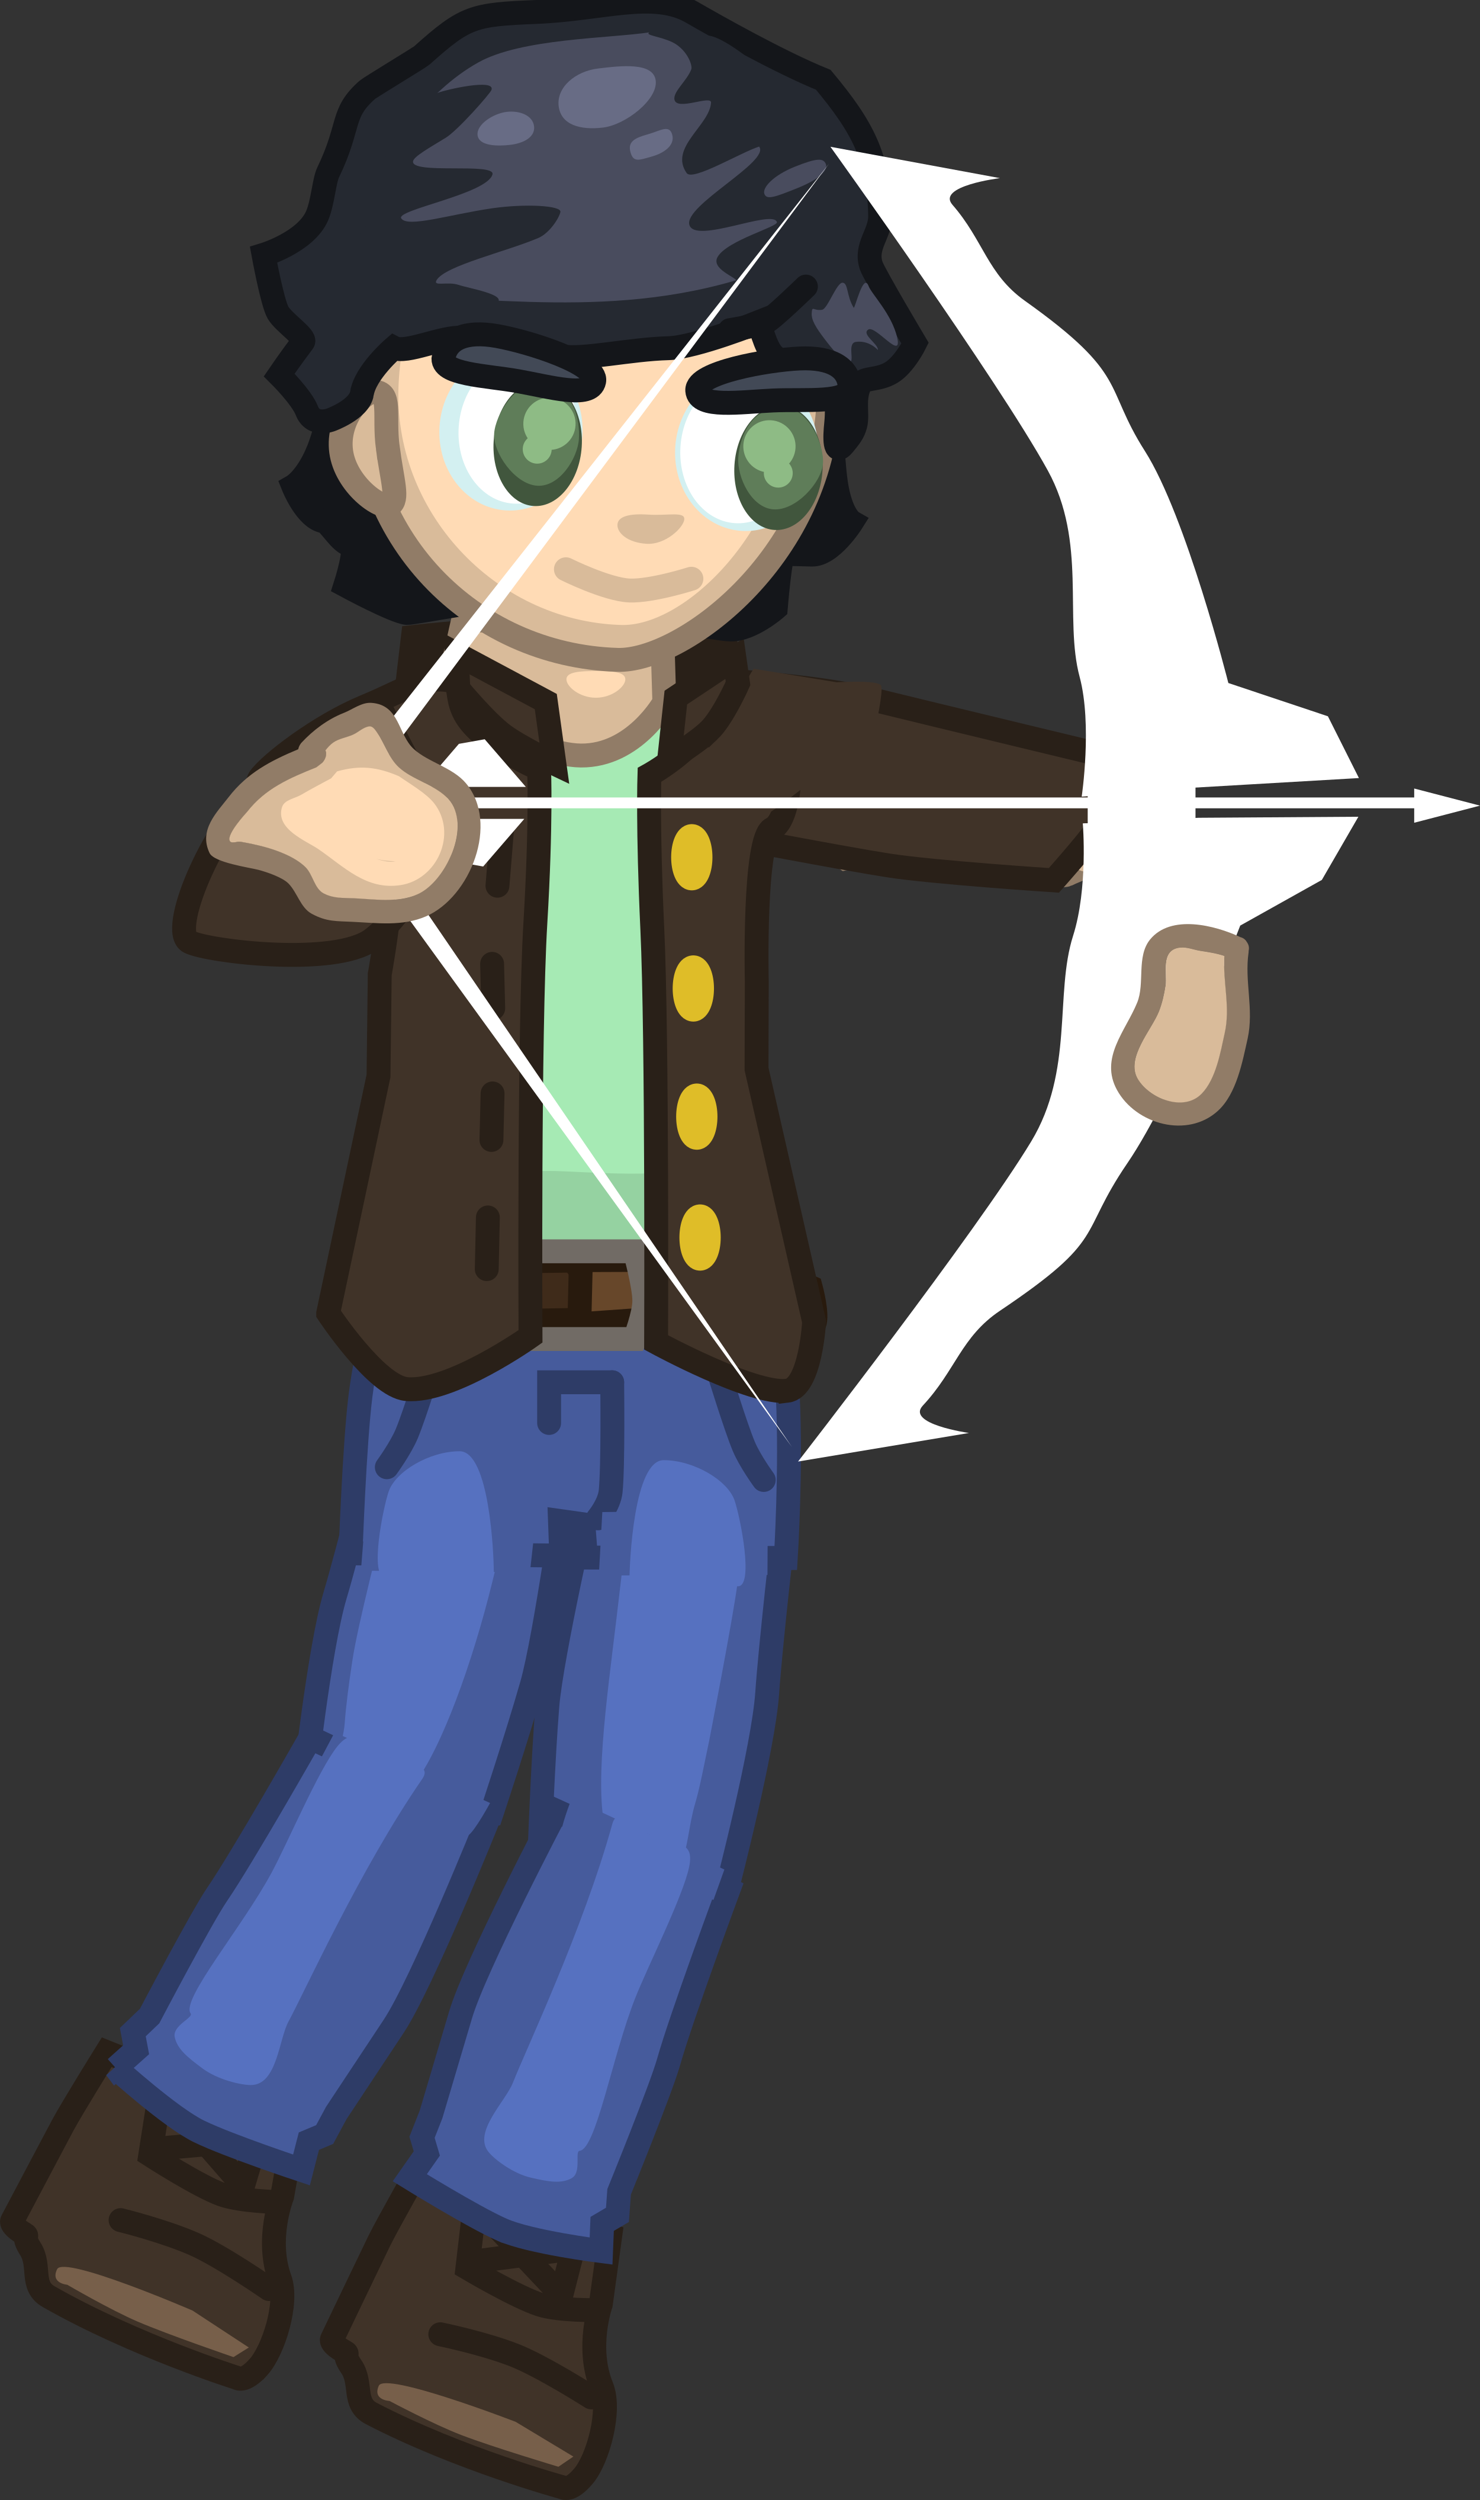 <svg version="1.1" xmlns="http://www.w3.org/2000/svg" xmlns:xlink="http://www.w3.org/1999/xlink" width="247.844" height="418.472" viewBox="0,0,247.844,418.472"><rect x="0" y="0" width="247.844" height="418.472" fill="#333333" stroke="none"/><g transform="translate(-134.614,-13.693)"><g data-paper-data="{&quot;isPaintingLayer&quot;:true}" fill-rule="nonzero" stroke-linejoin="miter" stroke-miterlimit="10" stroke-dasharray="" stroke-dashoffset="0" style="mix-blend-mode: normal"><g data-paper-data="{&quot;index&quot;:null}"><path d="M232.363,428.108c-2.317,2.774 -3.474,1.941 -3.474,1.941c0,0 -17.404,-4.744 -32.072,-12.363c-3.236,-1.681 -1.452,-5.088 -3.385,-7.874c-1.526,-2.198 -0.263,-2.003 -1.055,-2.437c-2.631,-1.442 -2.169,-2.132 -2.169,-2.132c0,0 7.116,-14.832 7.889,-16.405c1.48,-3.011 6.831,-12.417 6.831,-12.417l31.887,11.439l-1.586,11.514c0,0 -2.553,7.221 0.139,13.802c1.624,3.968 -0.612,12.068 -3.006,14.933z" fill="#403328" stroke="#292018" stroke-width="4" stroke-linecap="butt"/><path d="M220.973,419.072l9.658,5.811l-2.503,1.705c0,0 -10.909,-3.258 -16.252,-5.306c-4.688,-1.797 -12.041,-5.712 -12.041,-5.712c0,0 -2.858,-0.114 -1.791,-2.534c1.067,-2.42 22.929,6.036 22.929,6.036z" fill="#775f4a" stroke="none" stroke-width="0" stroke-linecap="butt"/><path d="M208.345,404.411c0,0 7.232,1.478 12.414,3.509c4.686,1.837 12.879,7.058 12.879,7.058" fill="none" stroke="#292018" stroke-width="4" stroke-linecap="round"/><path d="M234.792,400.366c0,0 -6.489,0.139 -9.73,-0.903c-3.928,-1.262 -12.175,-6.136 -12.175,-6.136l1.264,-10.784l12.685,13.443" fill="none" stroke="#292018" stroke-width="4" stroke-linecap="round"/><path d="M214.261,392.189l16.339,-2.103l-2.002,7.841" fill="none" stroke="#292018" stroke-width="4" stroke-linecap="round"/></g><g data-paper-data="{&quot;index&quot;:null}"><path d="M177.885,409.916c-2.423,2.681 -3.546,1.804 -3.546,1.804c0,0 -17.206,-5.417 -31.567,-13.6c-3.168,-1.805 -1.253,-5.141 -3.076,-7.999c-1.439,-2.256 -0.185,-2.012 -0.96,-2.476c-2.573,-1.544 -2.084,-2.215 -2.084,-2.215c0,0 7.687,-14.544 8.521,-16.086c1.596,-2.951 7.309,-12.142 7.309,-12.142l31.419,12.67l-2.032,11.444c0,0 -2.832,7.117 -0.397,13.797c1.468,4.028 -1.081,12.035 -3.584,14.804z" fill="#403328" stroke="#292018" stroke-width="4" stroke-linecap="butt"/><path d="M166.856,400.444l9.425,6.182l-2.567,1.606c0,0 -10.774,-3.68 -16.033,-5.934c-4.614,-1.978 -11.81,-6.176 -11.81,-6.176c0,0 -2.851,-0.225 -1.691,-2.602c1.16,-2.377 22.676,6.923 22.676,6.923z" fill="#775f4a" stroke="none" stroke-width="0" stroke-linecap="butt"/><path d="M154.808,385.303c0,0 7.169,1.758 12.268,3.989c4.611,2.018 12.595,7.554 12.595,7.554" fill="none" stroke="#292018" stroke-width="4" stroke-linecap="round"/><path d="M181.391,382.29c0,0 -6.489,-0.114 -9.687,-1.28c-3.876,-1.414 -11.928,-6.605 -11.928,-6.605l1.682,-10.726l12.152,13.926" fill="none" stroke="#292018" stroke-width="4" stroke-linecap="round"/><path d="M161.194,373.32l16.408,-1.466l-2.306,7.757" fill="none" stroke="#292018" stroke-width="4" stroke-linecap="round"/></g><g stroke-linecap="butt"><g><path d="M313.285,160.091c-1.238,0.529 -7.627,-0.745 -8.401,-0.84c-23.877,-2.914 -28.722,-1.885 -28.722,-1.885c0,0 -9.168,-6.284 -9.695,-10.461c-0.375,-2.972 6.56,-12.095 6.56,-12.095c0,0 25.068,4.025 34.783,6.536c2.291,0.592 4.632,-0.322 12.847,0.645c6.538,0.77 -0.412,15.126 -7.373,18.1z" fill="#d9bb9a" stroke="#917c67" stroke-width="4"/><path d="M326.202,144.651c2.642,0.767 -7.601,14.397 -7.814,15.131c-0.213,0.734 -2.773,-0.436 -5.415,-1.203c-2.642,-0.767 -5.667,-0.998 -5.454,-1.732c0.035,-0.122 11.152,-12.739 12.166,-12.77c2.679,-0.08 4.314,-0.066 6.517,0.573z" fill="#d9bb9a" stroke="none" stroke-width="0"/><path d="M268.431,140.997c0.334,-2.448 8.841,-1.906 19.177,-0.377c10.336,1.528 12.024,2.692 19.272,3.991c4.882,0.875 11.35,1.321 16.904,1.548c9.454,0.386 -3.691,11.76 -4.064,11.857c-0.339,0.088 -7.456,-2.609 -8.112,-2.795c-7.542,-2.133 -17.467,-5.268 -19.929,-5.132c-5.44,0.302 -14.154,1.351 -18.13,0.763c-10.336,-1.528 -5.452,-7.407 -5.117,-9.855z" fill="#ffdbb5" stroke="none" stroke-width="0"/></g><path d="M318.459,152.243c-2.015,2.822 -7.356,8.81 -7.356,8.81c0,0 -20.182,-1.322 -27.784,-2.511c-7.562,-1.183 -27.944,-5.083 -27.944,-5.083l0.502,-25.881c0,0 15.588,0.93 24.849,3.208c9.475,2.331 43.33,10.476 43.33,10.476c0,0 -3.282,7.74 -5.596,10.98z" fill="#403328" stroke="#292018" stroke-width="4"/></g><path d="M200.309,190.605c0,0 2.702,-32.952 0.454,-37.254c-0.399,-0.764 -4.259,-7.031 -10.264,-8.69c-4.57,-1.263 -11.996,2.436 -10.647,-0.148c3.12,-5.978 12.084,-9.192 17.224,-10.432c10.46,-2.523 23.341,-10.05 32.449,-10.05c9.956,0 12.082,-2.538 25.418,2.234c12.958,4.637 6.301,14.463 6.301,14.463c0,0 0.298,13.594 -0.141,14.326c-2.127,3.542 -2.947,33.953 -2.947,33.953l7.177,37.258c0,0 -12.963,10.261 -36.501,9.687c-21.934,-0.534 -36.293,-8.258 -36.293,-8.258z" data-paper-data="{&quot;index&quot;:null}" fill="#95d2a1" stroke="#67916f" stroke-width="4" stroke-linecap="butt"/><path d="M249.266,166.297c0,1.438 -1.175,8.836 -0.688,12.374c1.675,12.169 6.674,28.172 4.648,29.505c-4.978,3.273 -21.652,1.47 -26.67,1.518c-4.07,0.039 -18.6,0.348 -22.779,-3.438c-3.243,-2.938 2.095,-14.915 3.906,-27.587c0.523,-3.659 -0.769,-10.62 -0.769,-13.433c0,-3.033 -4.37,-16.643 -5.861,-19.741c-0.546,-1.134 -4.522,1.008 -6.311,0.251c-1.551,-0.656 -0.97,-4.188 -1.07,-5.366c-0.196,-2.306 4.139,-5.462 8.707,-6.958c4.568,-1.496 19.203,-4.37 25.892,-4.37c6.89,0 20.77,1.866 26.623,4.617c1.104,0.519 8.284,3.117 7.436,5.983c-0.612,2.07 -0.476,6.025 -2.579,6.713c-2.314,0.757 -6.862,-1.819 -7.071,-0.836c-1.002,4.713 -3.414,17.742 -3.414,20.769z" data-paper-data="{&quot;index&quot;:null}" fill="#a6eab4" stroke="none" stroke-width="0" stroke-linecap="butt"/><g data-paper-data="{&quot;index&quot;:null}" stroke-linecap="butt"><path d="M202.72,129.1l1.04,-8.784c0,0 13.673,-1.567 24.4,-1.462c10.727,0.105 27.943,2.721 27.943,2.721v5.588z" fill="#292018" stroke="#292018" stroke-width="4"/><g><path d="M212.158,117.527l33.301,0.242l0.406,13.469c0,0 -5.008,9.022 -13.992,8.917c-8.699,-0.101 -22.599,-9.827 -22.599,-9.827z" fill="#d9bb9a" stroke="#917c67" stroke-width="4"/><path d="M239.334,127.396c0,1.234 -2.208,3.087 -4.932,3.087c-2.724,0 -4.932,-1.852 -4.932,-3.087c0,-1.234 2.208,-1.384 4.932,-1.384c2.724,0 4.932,0.149 4.932,1.384z" fill="#ffdbb5" stroke="none" stroke-width="0"/></g></g><g data-paper-data="{&quot;index&quot;:null}" stroke-linecap="butt"><g fill="#465b9c"><path d="M190.716,280.771c2.197,-7.343 7.065,-26.758 7.065,-26.758l31.966,6.202c0,0 -3.725,27.279 -6.075,35.513c-2.473,8.664 -6.821,21.753 -6.821,21.753c0,0 -12.24,2.572 -17.458,1.787c-4.988,-0.751 -13.904,-5.886 -13.904,-5.886c0,0 2.587,-23.785 5.226,-32.61z" stroke="#2e3c67" stroke-width="4"/><path d="M198.933,256.825l0.87,-4.509l23.712,4.556l-0.87,4.509z" stroke="none" stroke-width="0"/></g><path d="M199.702,265.194c3.257,-13.888 7.13,-25.313 13.115,-24.311c13.837,2.317 9.761,15.013 4.262,37.516c-3.267,13.37 -8.513,27.991 -13.092,33.86c-2.288,2.933 -5.827,3.5 -7.569,3.232c-2.559,-0.393 -5.087,-1.757 -5.929,-4.382c-0.507,-1.582 1.573,-5.205 1.849,-8.973c0.202,-2.751 0.629,-6.221 1.304,-10.613c0.935,-6.084 4.674,-20.422 6.059,-26.329z" fill="#5671c0" stroke="none" stroke-width="0"/></g><g data-paper-data="{&quot;index&quot;:null}" stroke-linecap="butt"><g fill="#465b9c"><path d="M154,359.845l3.409,-3.055l-0.555,-2.949l2.813,-2.694c0,0 8.663,-16.5 11.298,-20.354c4.331,-6.334 15.638,-26.229 15.638,-26.229l29.617,13.998c0,0 -10.939,27.167 -15.683,34.305c-1.976,2.974 -9.604,14.499 -9.604,14.499l-1.951,3.614l-2.643,1.11l-1.236,4.819c0,0 -12.132,-4.016 -17.145,-6.445c-4.793,-2.321 -13.959,-10.62 -13.959,-10.62z" stroke="#2e3c67" stroke-width="4"/><path d="M188.127,308.431l2.533,-4.768l26.022,11.822c0,0 -2.552,4.693 -3.634,5.403c-0.418,0.275 -6.248,-2.565 -6.248,-2.565z" stroke="none" stroke-width="0"/></g><path d="M191.081,306.048c2.74,-3.42 4.059,-0.699 6.822,0.55c3.356,2.85 9.525,1.817 7.389,4.911c-10.299,14.921 -19.513,35.279 -22.376,40.578c-1.615,2.988 -1.89,10.584 -6.268,10.608c-1.702,0.01 -5.571,-0.9 -8.072,-2.744c-2.631,-1.938 -4.266,-3.303 -4.698,-5.261c-0.433,-1.958 3.174,-3.26 2.656,-3.982c-1.651,-2.301 8.564,-14.311 13.549,-23.536c2.654,-4.911 7.88,-17.232 10.999,-21.125z" fill="#5671c0" stroke="none" stroke-width="0"/></g><g data-paper-data="{&quot;index&quot;:null}" stroke-linecap="butt"><g fill="#465b9c"><path d="M225.038,322.028c0,0 0.51,-13.791 1.233,-22.775c0.688,-8.538 6.848,-35.372 6.848,-35.372l32.757,5.629c0,0 -2.265,19.891 -2.782,27.542c-0.622,9.194 -6.625,32.355 -6.625,32.355c0,0 -10.351,1.614 -15.385,0.533z" stroke="#2e3c67" stroke-width="4"/><path d="M239.49,267.511l0.775,-4.526l24.283,4.217l-0.775,4.526z" stroke="none" stroke-width="0"/></g><path d="M253.349,305.191c-0.92,4.348 -1.551,7.787 -2.338,10.43c-1.078,3.622 -1.255,7.98 -2.303,9.278c-1.739,2.152 -1.794,2.714 -4.379,2.167c-1.76,-0.372 -6.914,-2.585 -8.056,-6.145c-2.285,-7.124 -0.114,-22.25 1.528,-35.917c2.763,-23.004 3.392,-36.331 17.44,-33.55c6.076,1.203 4.719,13.059 2.883,27.208c-0.781,6.018 -4.775,26.53 -4.775,26.53z" fill="#5671c0" stroke="none" stroke-width="0"/></g><g data-paper-data="{&quot;index&quot;:null}" stroke-linecap="butt"><g fill="#465b9c"><path d="M218.67,386.909c-4.922,-2.188 -15.435,-8.693 -15.435,-8.693l2.853,-4.068l-0.8,-2.71l1.507,-3.82c0,0 3.935,-13.241 4.946,-16.663c2.425,-8.215 16.053,-34.132 16.053,-34.132l28.813,13.15c0,0 -7.943,21.457 -10.019,28.838c-1.264,4.492 -8.293,21.75 -8.293,21.75l-0.283,3.87l-2.556,1.503l-0.186,4.553c0,0 -11.894,-1.487 -16.599,-3.578z" stroke="#2e3c67" stroke-width="4"/><path d="M234.331,323.985c0,0 -5.735,-2.533 -5.787,-3.027c-0.136,-1.276 1.809,-6.251 1.809,-6.251l25.568,11.914l-1.828,5.091z" stroke="none" stroke-width="0"/></g><path d="M240.968,348.189c-3.842,9.756 -6.542,25.258 -9.289,25.515c-0.862,0.081 0.39,3.641 -1.347,4.59c-1.737,0.95 -3.772,0.609 -6.853,-0.106c-2.93,-0.68 -6.004,-2.996 -7.049,-4.282c-2.688,-3.307 2.843,-8.462 4.087,-11.622c2.207,-5.604 11.791,-25.79 16.624,-43.25c1.002,-3.621 4.04,1.69 8.253,2.357c2.646,1.264 5.503,0.483 4.63,4.77c-0.994,4.88 -7.011,16.834 -9.056,22.028z" fill="#5671c0" stroke="none" stroke-width="0"/></g><g data-paper-data="{&quot;index&quot;:null}"><g><g><path d="M193.321,273.694c0,0 0.636,-18.319 1.681,-26.508c1.041,-8.158 4.065,-19.79 4.065,-19.79l63.972,0.426c0,0 3.173,13.025 3.498,19.549c0.604,12.106 -0.33,27.104 -0.33,27.104l-33.466,-0.072l-0.432,-5.563l-3.921,-0.554l0.213,5.785z" fill="#465b9c" stroke="#2e3c67" stroke-width="4" stroke-linecap="butt"/><path d="M237.131,245.063c0,0 0.175,14.154 -0.258,18.276c-0.234,2.225 -2.134,4.501 -2.134,4.501" fill="none" stroke="#2e3c67" stroke-width="4" stroke-linecap="round"/><path d="M226.569,251.875v-6.812h10.562" fill="none" stroke="#2e3c67" stroke-width="4" stroke-linecap="round"/><path d="M206.911,241.271c0,0 -2.79,9.071 -4.166,12.368c-1.026,2.459 -3.353,5.647 -3.353,5.647" fill="none" stroke="#2e3c67" stroke-width="4" stroke-linecap="round"/><path d="M262.513,261.415c0,0 -2.327,-3.188 -3.353,-5.647c-1.376,-3.297 -4.166,-12.368 -4.166,-12.368" data-paper-data="{&quot;index&quot;:null}" fill="none" stroke="#2e3c67" stroke-width="4" stroke-linecap="round"/><path d="M195.055,276.603l0.848,-10.623l28.634,0.273l-1.18,10.623z" fill="#465b9c" stroke="none" stroke-width="0" stroke-linecap="butt"/><path d="M234.893,277.409l0.587,-10.623l27.709,-0.273l-0.053,10.8z" data-paper-data="{&quot;index&quot;:null}" fill="#465b9c" stroke="none" stroke-width="0" stroke-linecap="butt"/></g><g stroke="#281a0d" stroke-width="4" stroke-linecap="butt"><path d="M195.28,233.781c0,0 -0.256,-3.997 0.03,-5.663c0.31,-1.8 2.162,-3.916 2.162,-3.916l9.765,-0.355c0,0 3.189,3.808 3.189,5.464c0,1.656 -3.189,4.47 -3.189,4.47z" fill="#3f2b1a"/><path d="M206.44,234.633l1.794,-10.218l10.164,0.071c0,0 3.189,3.808 3.189,5.464c0,1.656 -3.189,4.47 -3.189,4.47z" fill="#67472a"/><path d="M218.597,234.846l1.594,-10.005l10.363,-0.142c0,0 3.189,3.808 3.189,5.464c0,1.656 -3.189,4.47 -3.189,4.47z" fill="#3f2b1a"/><path d="M231.629,235.347l0.263,-10.724l11.21,-0.042c0,0 3.361,3.635 3.438,5.288c0.077,1.654 -2.978,4.633 -2.978,4.633z" fill="#67472a"/><path d="M243.781,234.917l0.861,-10.298l10.612,-0.467c0,0 3.361,3.635 3.438,5.288c0.077,1.654 -2.978,4.633 -2.978,4.633z" fill="#3f2b1a"/><path d="M255.942,234.708l0.591,-10.085l8.428,-0.68c0,0 2.642,3.635 2.703,5.288c0.06,1.654 -2.341,4.633 -2.341,4.633z" fill="#67472a"/></g><path d="M200.378,235.344l1.165,-12.77l5.778,-0.148l0.629,12.77z" fill="#465b9c" stroke="#2e3c67" stroke-width="4" stroke-linecap="butt"/><g fill="#67472a" stroke="#281a0d" stroke-width="4" stroke-linecap="butt"><path d="M255.451,233.573l5.455,-8.648l9.475,4.238c0,0 1.273,4.658 0.584,6.14c-0.688,1.483 -4.715,2.756 -4.715,2.756z"/></g><path d="M223.38,237.826c0,0 -1.196,-4.985 -1.196,-7.45c0,-2.43 1.196,-7.237 1.196,-7.237h17.537c0,0 1.594,5.716 1.594,8.302c0,2.268 -1.594,6.386 -1.594,6.386z" fill="none" stroke="#716b65" stroke-width="4" stroke-linecap="butt"/><path d="M254.385,235.409l0.629,-12.77l5.778,0.148l1.165,12.77z" data-paper-data="{&quot;index&quot;:null}" fill="#465b9c" stroke="#2e3c67" stroke-width="4" stroke-linecap="butt"/></g><path d="M217.307,276.83c0,3.037 -13.186,0.887 -18.185,0.887c-2.674,0 -0.396,-11.516 0.581,-14.368c1.163,-3.392 6.876,-6.741 11.874,-6.741c4.999,0 5.73,17.185 5.73,20.222z" fill="#5671c0" stroke="none" stroke-width="0" stroke-linecap="butt"/><path d="M240.023,278.322c0,-3.037 0.731,-20.222 5.73,-20.222c4.999,0 10.712,3.349 11.874,6.741c0.977,2.852 3.255,14.368 0.581,14.368c-4.999,0 -18.185,2.15 -18.185,-0.887z" data-paper-data="{&quot;index&quot;:null}" fill="#5671c0" stroke="none" stroke-width="0" stroke-linecap="butt"/></g><g data-paper-data="{&quot;index&quot;:null}" stroke-linecap="butt"><g data-paper-data="{&quot;index&quot;:null}" fill="#403328"><g><path d="M266.427,246.484c-5.793,0.687 -21.94,-8.093 -21.94,-8.093c0,0 0.215,-51.021 -0.636,-69.198c-0.789,-16.843 -0.485,-25.793 -0.485,-25.793c0,0 7.56,-4.171 9.698,-9.149c1.3,-3.027 0.368,-5.3 1.94,-5.634c3.717,-0.791 1.395,-2.207 7.234,0.906c5.84,3.113 5.757,20.918 1.693,22.881c-3.157,1.524 -2.584,25.615 -2.584,25.615l-0.042,14.607l9.642,42.307c0,0 -0.588,11.086 -4.52,11.552z" stroke="#292018" stroke-width="4"/><path d="M274.743,127.896c0,0 6.99,-0.45 7.428,0.567c0.413,0.96 -1.013,7.347 -1.013,7.347c0,0 -16.446,13.678 -18.557,14.38c-0.698,0.232 -3.127,-15.062 -3.632,-18.261c-0.504,-3.199 1.869,-6.297 1.869,-6.297z" stroke="none" stroke-width="NaN"/></g><path d="M253.349,136.029c-2.195,2.084 -6.678,4.796 -6.678,4.796l1.121,-10.377l9.824,-6.53l0.592,4.159c0,0 -2.573,5.782 -4.859,7.952z" stroke="#292018" stroke-width="4"/></g><path d="M251.922,157.182c0,1.958 -0.653,3.546 -1.458,3.546c-0.805,0 -1.458,-1.588 -1.458,-3.546c0,-1.958 0.653,-3.546 1.458,-3.546c0.805,0 1.458,1.588 1.458,3.546z" fill="#dfbd28" stroke="#dfbd28" stroke-width="4"/><path d="M252.178,179.149c0,1.958 -0.653,3.546 -1.458,3.546c-0.805,0 -1.458,-1.588 -1.458,-3.546c0,-1.958 0.653,-3.546 1.458,-3.546c0.805,0 1.458,1.588 1.458,3.546z" fill="#dfbd28" stroke="#dfbd28" stroke-width="4"/><path d="M252.761,200.598c0,1.958 -0.653,3.546 -1.458,3.546c-0.805,0 -1.458,-1.588 -1.458,-3.546c0,-1.958 0.653,-3.546 1.458,-3.546c0.805,0 1.458,1.588 1.458,3.546z" fill="#dfbd28" stroke="#dfbd28" stroke-width="4"/><path d="M253.307,220.835c0,1.958 -0.653,3.546 -1.458,3.546c-0.805,0 -1.458,-1.588 -1.458,-3.546c0,-1.958 0.653,-3.546 1.458,-3.546c0.805,0 1.458,1.588 1.458,3.546z" fill="#dfbd28" stroke="#dfbd28" stroke-width="4"/></g><g data-paper-data="{&quot;index&quot;:null}" stroke="#292018" stroke-width="4"><path d="M189.573,233.515l8.427,-39.724l0.207,-17.028c0,0 4.392,-23.849 0.35,-25.373c-5.204,-1.962 -12.973,-5.402 -12.973,-5.402c0,0 -9.256,0.411 -7.476,-2.073c1.78,-2.484 10.018,-8.793 17.495,-11.906c7.477,-3.113 9.625,-5.196 14.385,-4.406c2.013,0.334 0.819,2.607 2.484,5.634c2.738,4.978 12.417,9.149 12.417,9.149c0,0 0.389,8.949 -0.621,25.793c-1.09,18.178 -0.815,69.199 -0.815,69.199c0,0 -13.358,9.507 -20.776,8.82c-5.035,-0.467 -13.104,-12.682 -13.104,-12.682z" fill="#403328" stroke-linecap="butt"/><path d="M211.372,129.001l-0.287,-5.854l14.93,7.982l1.436,10.377c0,0 -5.74,-2.712 -8.551,-4.796c-2.927,-2.17 -7.528,-7.71 -7.528,-7.71z" fill="#403328" stroke-linecap="butt"/><path d="M218.667,152.783l-0.747,9.167" fill="none" stroke-linecap="round"/><path d="M217.211,182.465l-0.187,-7.438" fill="none" stroke-linecap="round"/><path d="M216.913,204.501l0.187,-7.784" fill="none" stroke-linecap="round"/><path d="M216.315,217.474l-0.187,8.648" fill="none" stroke-linecap="round"/></g><g stroke-linecap="butt"><g fill="none" stroke="none" stroke-width="1" font-family="sans-serif" font-weight="normal" font-size="12" text-anchor="start"/><path d="M177.473,145.864c7.137,-6.326 20.501,-14.404 20.501,-14.404l11.306,21.795c0,0 -6.253,13.118 -12.396,17.684c-6.175,4.59 -27.427,1.996 -30.524,0.436c-3.556,-1.791 3.811,-19.039 11.113,-25.512z" fill="#403328" stroke="#292018" stroke-width="4"/></g><path d="M208.709,146.392c0,0 -5.093,7.29 -7.542,9.433c-2.449,2.143 -6.918,0.284 -7.426,-0.412c-1.533,-2.101 -8.8,-16.745 -8.8,-16.745c0,0 1.339,-1.559 2.319,-2.01c1.037,-0.478 4.47,-1.021 4.47,-1.021z" fill="#403328" stroke="none" stroke-width="NaN" stroke-linecap="butt"/><path d="M187.741,89.495c2.576,-5.926 5.648,-24.304 5.648,-24.304l80.372,4.015c0,0 -0.317,19.738 1.051,26.534c0.892,4.43 2.473,5.334 2.473,5.334c0,0 -3.476,5.528 -6.709,5.446c-1.035,-0.026 -3.251,-0.096 -4.719,-0.088c-0.586,0.003 -1.333,9.081 -1.333,9.081c0,0 -4.096,3.582 -7.536,3.548c-1.427,-0.014 -6.168,-0.946 -7.679,-0.918c-1.703,0.032 -5.225,1.428 -7.897,2.239c-4.318,1.311 -10.08,0.664 -10.08,0.664c0,0 -4.719,-1.846 -8.105,-3.622c-2.799,-1.467 -4.088,-2.888 -6.369,-3.159c-1.528,-0.182 -13.242,2.092 -14.092,2.027c-2.066,-0.157 -10.323,-4.615 -10.323,-4.615c0,0 2.145,-6.644 0.885,-6.787c-1.682,-0.191 -3.548,-3.78 -4.504,-3.939c-2.956,-0.491 -5.098,-5.876 -5.098,-5.876c0,0 2.116,-1.211 4.015,-5.581z" data-paper-data="{&quot;index&quot;:null}" fill="#14161a" stroke="#14161a" stroke-width="4" stroke-linecap="butt"/><path d="M195.099,77.145c1.323,-26.418 18.023,-40.658 41.2,-39.497c23.177,1.161 38.37,16.998 37.047,43.416c-1.323,26.418 -24.74,43.402 -35.319,43.081c-24.291,-0.739 -44.252,-20.581 -42.929,-47z" data-paper-data="{&quot;index&quot;:null}" fill="#d9bb9a" stroke="#917c67" stroke-width="4" stroke-linecap="butt"/><path d="M267.269,81.292c-1.059,21.135 -18.112,37.542 -28.833,37.005c-21.04,-0.742 -38.132,-19.172 -37.073,-40.306c1.059,-21.135 13.784,-35.009 35.135,-33.94c21.085,1.056 31.829,16.106 30.771,37.241z" fill="#ffdbb5" stroke="none" stroke-width="0" stroke-linecap="butt"/><path d="M249.208,100.61c-0.088,1.349 -3.121,4.316 -6.348,4.105c-3.226,-0.211 -4.935,-1.869 -4.847,-3.218c0.088,-1.349 1.94,-1.878 5.166,-1.667c3.226,0.211 6.117,-0.569 6.029,0.78z" fill="#d9bb9a" stroke="none" stroke-width="0" stroke-linecap="butt"/><path d="M250.398,110.563c0,0 -6.624,2.111 -10.343,1.971c-3.81,-0.143 -10.673,-3.556 -10.673,-3.556" fill="none" stroke="#d9bb9a" stroke-width="4" stroke-linecap="round"/><g data-paper-data="{&quot;index&quot;:null}" stroke="none" stroke-width="0" stroke-linecap="butt"><path d="M271.612,90.06c-0.479,7.332 -6.221,12.926 -12.825,12.495c-6.604,-0.431 -11.57,-6.724 -11.092,-14.056c0.479,-7.332 6.221,-12.926 12.825,-12.495c6.604,0.431 11.57,6.724 11.092,14.056z" fill="#d3f0f1"/><path d="M259.284,76.941c5.482,0.358 9.57,6.093 9.132,12.809c-0.438,6.716 -5.238,11.871 -10.719,11.513c-5.482,-0.358 -9.57,-6.093 -9.132,-12.809c0.438,-6.716 5.238,-11.871 10.719,-11.513z" fill="#ffffff"/></g><g data-paper-data="{&quot;index&quot;:null}" stroke="none" stroke-width="0" stroke-linecap="butt"><g data-paper-data="{&quot;index&quot;:null}"><path d="M272.354,92.477c-0.375,5.744 -3.98,10.185 -8.052,9.919c-4.072,-0.266 -7.069,-5.138 -6.694,-10.881c0.375,-5.744 3.98,-10.185 8.052,-9.919c4.072,0.266 7.069,5.138 6.694,10.881z" fill="#41563d"/><path d="M264.155,98.952c-3.764,-0.246 -6.116,-5.471 -5.909,-8.643c0.207,-3.172 1.96,-8.758 7.95,-8.367c3.764,0.246 6.446,6.121 6.239,9.293c-0.207,3.172 -4.516,7.963 -8.28,7.717z" fill="#5f7d59"/></g><path d="M259.098,88.121c0.157,-2.412 2.24,-4.24 4.652,-4.082c2.412,0.157 4.24,2.24 4.082,4.652c-0.157,2.412 -2.24,4.24 -4.652,4.082c-2.412,-0.157 -4.24,-2.24 -4.082,-4.652z" fill="#8ebb85"/><path d="M262.53,92.731c0.087,-1.334 1.239,-2.345 2.574,-2.258c1.334,0.087 2.345,1.239 2.258,2.574c-0.087,1.334 -1.239,2.345 -2.574,2.258c-1.334,-0.087 -2.345,-1.239 -2.258,-2.574z" fill="#8ebb85"/></g><g data-paper-data="{&quot;index&quot;:null}" stroke="none" stroke-width="0" stroke-linecap="butt"><path d="M221.043,72.574c6.604,0.431 11.57,6.724 11.092,14.056c-0.479,7.332 -6.221,12.926 -12.825,12.495c-6.604,-0.431 -11.57,-6.724 -11.092,-14.056c0.479,-7.332 6.221,-12.926 12.825,-12.495z" fill="#d3f0f1"/><path d="M231.278,86.472c-0.438,6.716 -5.238,11.871 -10.719,11.513c-5.482,-0.358 -9.57,-6.093 -9.132,-12.809c0.438,-6.716 5.238,-11.871 10.719,-11.513c5.482,0.358 9.57,6.093 9.132,12.809z" fill="#ffffff"/></g><g data-paper-data="{&quot;index&quot;:null}" stroke="none" stroke-width="0" stroke-linecap="butt"><g data-paper-data="{&quot;index&quot;:null}"><path d="M225.336,77.59c4.072,0.266 7.069,5.138 6.694,10.881c-0.375,5.744 -3.98,10.185 -8.052,9.919c-4.072,-0.266 -7.069,-5.138 -6.694,-10.881c0.375,-5.744 3.98,-10.185 8.052,-9.919z" fill="#41563d"/><path d="M217.365,86.267c0.207,-3.172 3.629,-8.649 7.394,-8.403c5.99,0.391 7.002,6.157 6.795,9.329c-0.207,3.172 -3.218,8.048 -6.982,7.802c-3.764,-0.246 -7.414,-5.556 -7.206,-8.728z" fill="#5f7d59"/></g><path d="M226.341,88.995c-2.412,-0.157 -4.24,-2.24 -4.082,-4.652c0.157,-2.412 2.24,-4.24 4.652,-4.082c2.412,0.157 4.24,2.24 4.082,4.652c-0.157,2.412 -2.24,4.24 -4.652,4.082z" fill="#8ebb85"/><path d="M224.418,91.296c-1.334,-0.087 -2.345,-1.239 -2.258,-2.574c0.087,-1.334 1.239,-2.345 2.574,-2.258c1.334,0.087 2.345,1.239 2.258,2.574c-0.087,1.334 -1.239,2.345 -2.574,2.258z" fill="#8ebb85"/></g><path d="M199.559,88.668c0.736,5.563 1.86,8.692 0.35,9.542c-1.51,0.85 -7.428,-3.399 -8.164,-8.962c-0.736,-5.563 3.688,-9.966 5.421,-9.974c3.154,-0.015 1.657,3.832 2.392,9.394z" data-paper-data="{&quot;index&quot;:null}" fill="#d9bb9a" stroke="#917c67" stroke-width="4" stroke-linecap="butt"/><g data-paper-data="{&quot;index&quot;:null}"><g><path d="M195.227,79.543c-0.428,2.7 -5.2,4.418 -5.2,4.418c0,0 -2.976,1.207 -4.029,-1.53c-0.858,-2.229 -4.629,-5.971 -4.629,-5.971c0,0 1.771,-2.603 3.992,-5.537c0.574,-0.758 -3.223,-3.238 -4.183,-4.888c-0.96,-1.65 -2.43,-9.678 -2.43,-9.678c0,0 7.089,-2.143 8.983,-6.576c0.94,-2.2 1.163,-5.835 1.834,-7.226c3.823,-7.927 2.05,-9.834 6.548,-13.819c0.47,-0.417 8.736,-5.398 9.157,-5.774c7.326,-6.552 8.585,-6.842 19.147,-7.268c11.168,-0.451 19.582,-3.677 26.02,0.031c4.204,2.421 14.711,8.35 22.049,11.326c6.684,8.015 9.318,13.058 9.518,22.71c0.064,3.096 -2.593,5.104 -1.499,8.392c0.497,1.491 7.347,12.988 7.347,12.988c0,0 -1.786,3.623 -4.029,4.945c-2.222,1.31 -4.54,0.764 -5.131,1.881c-1.289,2.438 -0.354,5.064 -0.843,6.888c-0.356,1.327 -0.965,2.014 -1.94,3.216c-1.647,2.03 -1.496,-1.255 -1.274,-3.416c0.416,-4.039 -0.377,-6.979 -0.41,-6.329c-1.615,0.705 -0.332,0.752 -7.128,-0.861c-0.378,-0.09 -1.523,-2.997 -2.941,-4.271c-1.418,-1.275 -2.385,-5.616 -2.385,-5.616c0,0 -10.667,4.27 -15.205,4.396c-6.546,0.181 -14.182,1.982 -17.877,1.372c-9.034,-1.49 -13.025,-2.803 -16.622,-3.112c-3.348,-0.288 -9.44,2.735 -11.496,1.667c0,0 -4.785,4.1 -5.348,7.644z" fill="#252931" stroke="#14161a" stroke-width="4" stroke-linecap="butt"/><path d="M261.855,59.333c-24.114,8.444 -46.324,3.419 -65.333,4.17c-3.935,0.155 -5.024,-3.11 -5.024,-3.11c0,0 6.962,-6.976 7.609,-16.889c0.311,-4.771 6.858,-14.463 15.579,-19.346c7.25,-4.059 21.738,-4.004 28.91,-5.079c4.645,-0.697 4.26,2.97 8.41,3.241c11.78,0.769 10.309,7.946 13.69,15.685c2.461,5.633 -0.394,20.122 -3.84,21.329z" fill="#494c5e" stroke="none" stroke-width="0" stroke-linecap="butt"/><path d="M253.686,30.885c0.088,-1.345 -5.604,1.372 -6.109,-0.448c-0.371,-1.336 2.101,-3.22 2.806,-5.158c0.203,-0.557 -0.496,-2.784 -2.528,-4.151c-1.691,-1.137 -4.781,-1.448 -4.654,-1.846c0.513,-1.616 9.114,0.313 10.045,0.374c3.695,0.241 16.44,11.217 16.191,15.029c-0.015,0.231 3.647,19.756 -2.785,27.503c-0.929,1.119 -8.372,0.644 -8.658,-1.45c-0.09,-0.658 -4.404,-2.024 -3.192,-4.064c1.651,-2.779 10.155,-5.02 9.916,-5.805c-0.682,-2.241 -13.683,3.734 -14.659,0.476c-0.976,-3.258 13.635,-10.635 11.676,-13.118c-3.162,1.025 -11.133,5.845 -12.125,4.442c-3.007,-4.249 3.827,-7.974 4.076,-11.786z" fill="#252931" stroke="none" stroke-width="0" stroke-linecap="butt"/><path d="M207.738,60.569c-0.706,1.148 1.818,0.197 3.644,0.803c1.826,0.607 8.049,1.615 6.521,2.999c-0.806,0.73 -10.791,-0.858 -11.446,-0.214c-1.209,1.189 -3.866,2.127 -4.661,1.638c-1.912,-1.176 -10.841,1.414 -11.989,-3.809c-0.745,-3.393 5.406,-9.266 6.194,-10.548c0.121,-0.197 2.541,-18.33 11.848,-22.173c1.344,-0.555 9.79,-2.493 9.064,-0.509c-0.228,0.624 -5.636,6.763 -7.66,8c-2.758,1.685 -5.31,3.112 -5.465,3.917c-0.444,2.3 13.87,0.16 13.294,2.222c-0.916,3.275 -16.19,5.908 -15.28,7.343c1.037,1.636 8.097,-0.647 15.222,-1.679c5.519,-0.799 11.65,-0.47 11.435,0.617c-0.2,1.009 -1.835,3.566 -3.712,4.36c-5.459,2.31 -15.52,4.609 -17.01,7.031z" fill="#252931" stroke="none" stroke-width="0" stroke-linecap="butt"/><path d="M269.574,61.658c0,0 -5.812,5.647 -6.791,5.989c-1.958,0.684 -5.94,1.307 -5.94,1.307" fill="none" stroke="#14161a" stroke-width="4" stroke-linecap="round"/><path d="M228.169,31.457c-0.381,-3.151 2.797,-5.837 6.59,-6.295c3.793,-0.458 9.283,-1.124 9.663,2.028c0.381,3.151 -5.032,7.398 -8.825,7.856c-3.793,0.458 -7.047,-0.437 -7.428,-3.588z" fill="#686c85" stroke="none" stroke-width="0" stroke-linecap="butt"/><path d="M214.59,36.323c-0.22,-1.819 2.666,-3.638 4.856,-3.902c2.19,-0.264 4.384,0.585 4.603,2.405c0.22,1.819 -1.761,2.844 -3.951,3.108c-2.19,0.264 -5.289,0.209 -5.509,-1.611z" fill="#686c85" stroke="none" stroke-width="0" stroke-linecap="butt"/><path d="M240.196,39.168c-0.492,-1.765 0.73,-2.386 2.855,-2.978c2.125,-0.592 3.638,-1.726 4.131,0.04c0.492,1.765 -1.311,3.077 -3.436,3.67c-2.125,0.592 -3.057,1.034 -3.55,-0.731z" fill="#686c85" stroke="none" stroke-width="0" stroke-linecap="butt"/></g><path d="M277.951,70.921c-1.585,0.225 -0.073,3.46 -1.147,3.39c-1.131,-0.074 -2.851,-2.23 -4.065,-3.826c-1.556,-2.045 -2.271,-3.23 -2.193,-4.416c0.084,-1.289 0.275,-0.297 1.737,-0.525c0.933,-0.146 2.435,-4.594 3.441,-4.529c0.958,0.063 0.631,2.206 1.85,4.183c0.194,0.315 1.607,-6.021 2.499,-3.618c0.495,1.333 3.925,4.727 4.792,8.657c0.867,3.93 -3.653,-2.178 -4.853,-1.378c-1.2,0.8 1.687,2.371 1.619,3.42c0,0 -1.458,-1.674 -3.678,-1.359z" fill="#494c5e" stroke="none" stroke-width="0" stroke-linecap="butt"/><path d="M272.915,41.162c0.407,1.019 -1.102,2.555 -4.815,4.038c-3.713,1.483 -5.069,1.989 -5.476,0.97c-0.407,-1.019 1.422,-3.103 5.135,-4.587c3.713,-1.483 4.749,-1.441 5.156,-0.422z" fill="#494c5e" stroke="none" stroke-width="0" stroke-linecap="butt"/></g><path d="M264.043,80.728c-5.49,0.251 -12.46,1.334 -12.667,-1.661c-0.207,-2.995 11.619,-5.118 17.109,-5.369c5.49,-0.251 8.208,1.634 8.415,4.629c0.207,2.995 -7.366,2.15 -12.856,2.401z" data-paper-data="{&quot;index&quot;:null}" fill="#424956" stroke="#14161a" stroke-width="4" stroke-linecap="butt"/><path d="M208.905,73.44c0.595,-2.943 3.535,-4.459 8.945,-3.496c5.411,0.963 16.86,4.605 16.265,7.548c-0.595,2.943 -7.365,0.963 -12.776,0c-5.411,-0.963 -13.029,-1.109 -12.435,-4.052z" data-paper-data="{&quot;index&quot;:null}" fill="#424956" stroke="#14161a" stroke-width="4" stroke-linecap="butt"/><g fill="#ffffff" stroke="none" stroke-width="0" stroke-linecap="butt"><g><path d="M268.257,258.33c0,0 29.93,-38.499 39.044,-53.575c7.167,-11.855 3.908,-24.673 7.013,-34.419c2.538,-7.965 1.629,-18.822 1.629,-18.822l19.437,-0.939l26.713,-0.172l-6.12,10.575l-13.668,7.642c0,0 -10.642,27.681 -18.925,39.808c-8.283,12.127 -3.244,12.527 -21.317,24.669c-6.497,4.365 -7.393,9.95 -12.901,15.855c-2.903,3.113 7.721,4.597 7.721,4.597z"/><path d="M302.063,43.509c0,0 -10.693,1.31 -7.944,4.469c5.216,5.994 5.838,11.591 12.119,16.061c17.471,12.434 13.146,14.238 20.096,25.143c6.95,10.906 13.982,38.837 13.982,38.837l16.672,5.568l5.193,10.34l-27.787,1.617l-18.637,1.497c0,0 1.798,-12.062 -0.348,-20.065c-2.627,-9.793 1.259,-22.553 -5.324,-34.52c-8.372,-15.22 -36.404,-54.194 -36.404,-54.194z" data-paper-data="{&quot;index&quot;:null}"/><path d="M316.763,160.273v-15.946h18.051v15.946z"/></g><path d="M189.025,148.147l84.416,-107.051l-79.831,107.076l73.622,107.727z"/><path d="M191.482,148.988v-1.812h181.201v1.812z"/><path d="M371.44,145.678l11.019,2.865l-11.019,2.865z"/><path d="M211.459,138.202l4.326,-0.769l6.886,7.973h-17.395z"/><path d="M205.019,150.759h17.395l-6.886,7.973l-4.326,-0.769z" data-paper-data="{&quot;index&quot;:null}"/></g><path d="M339.622,173.763c-1.29,-0.443 -2.677,-0.641 -4.025,-0.851c-1.101,-0.172 -2.189,-0.651 -3.299,-0.547c-3.407,0.317 -2.149,4.277 -2.463,6.359c-0.219,1.454 -0.537,2.91 -1.073,4.28c-1.214,3.101 -5.631,7.746 -3.566,11.245c1.894,3.21 7.569,5.617 10.637,2.464c2.407,-2.474 3.107,-6.884 3.813,-10.058c0.999,-4.325 -0.302,-8.542 -0.024,-12.892zM342.325,170.555c0.581,0.146 0.921,0.502 1.12,0.869c0.243,0.348 0.411,0.821 0.27,1.418l-0.008,0.242c-0.714,4.888 0.916,9.521 -0.158,14.444c-0.872,3.873 -1.841,9.198 -4.941,12.065c-5.105,4.72 -13.776,2.315 -16.936,-3.451c-2.946,-5.376 1.419,-9.852 3.373,-14.618c1.326,-3.235 -0.157,-7.732 2.171,-10.581c3.48,-4.258 10.864,-2.381 15.109,-0.388z" fill="#917c67" stroke="none" stroke-width="0.5" stroke-linecap="butt"/><path d="M339.695,186.664c-0.706,3.173 -1.44,7.623 -3.847,10.096c-3.068,3.153 -8.789,0.738 -10.683,-2.472c-2.065,-3.499 2.341,-8.21 3.555,-11.311c0.536,-1.37 0.878,-2.845 1.097,-4.3c0.314,-2.082 -0.927,-6.045 2.48,-6.362c1.11,-0.103 2.211,0.377 3.312,0.549c1.348,0.21 2.75,0.415 4.039,0.858c-0.278,4.349 1.045,8.618 0.046,12.943z" data-paper-data="{&quot;noHover&quot;:false,&quot;origItem&quot;:[&quot;Path&quot;,{&quot;applyMatrix&quot;:true,&quot;segments&quot;:[[[339.62231,173.76278],[-0.27819,4.34922],[-1.28959,-0.44259]],[[335.59694,172.91129],[1.34792,0.21034],[-1.10147,-0.17188]],[[332.29762,172.36411],[1.10999,-0.10343],[-3.40709,0.31748]],[[329.835,178.72312],[0.31396,-2.08211],[-0.2193,1.45432]],[[328.76209,183.00297],[0.53597,-1.36963],[-1.21355,3.10116]],[[325.1961,194.24834],[-2.06466,-3.4989],[1.89414,3.20992]],[[335.83353,196.71193],[-3.06839,3.1534],[2.40694,-2.47362]],[[339.64604,186.6543],[-0.70585,3.17323],[0.99864,-4.32483]]],&quot;closed&quot;:true}]}" fill="#d9bb9a" stroke="none" stroke-width="0.5" stroke-linecap="butt"/><g stroke="none" stroke-width="0.5" stroke-linecap="butt"><path d="M184.558,139.105c0.118,-0.63 0.528,-1.081 0.528,-1.081c1.969,-2.119 4.402,-3.938 7.093,-4.999c1.529,-0.603 2.995,-1.799 4.635,-1.685c4.784,0.333 4.403,5.301 7.119,7.756c2.441,2.207 6.48,3.053 8.71,5.703c5.629,6.691 0.736,19.071 -6.682,22.273c-3.965,1.712 -8.182,1.112 -12.345,0.918c-2.636,-0.137 -4.292,0.024 -6.814,-1.355c-1.855,-1.014 -2.39,-3.513 -3.858,-5.034c-1.023,-1.06 -3.711,-1.961 -5.105,-2.323c-1.404,-0.364 -7.362,-1.203 -8.126,-2.791c-1.873,-3.891 1.253,-6.855 3.19,-9.372c3.128,-4.065 7.095,-6.109 11.655,-8.009zM189.125,139.344c0.435,1.121 -0.515,2.07 -0.515,2.07l-0.983,0.757c-4.56,1.832 -8.522,3.494 -11.563,7.392c-0.064,0.082 -3.489,3.707 -2.925,4.861c0.272,0.557 1.242,0.054 1.853,0.159c1.309,0.226 2.615,0.49 3.898,0.835c2.295,0.617 5.157,1.676 6.88,3.354c1.289,1.254 1.479,3.611 3.081,4.428c1.666,0.85 3.164,0.72 4.95,0.793c3.505,0.165 7.234,0.798 10.585,-0.6c4.792,-1.999 9.271,-11.551 5.237,-15.969c-2.167,-2.373 -5.975,-3.148 -8.255,-5.258c-1.695,-1.569 -2.381,-3.96 -3.674,-5.874c-0.292,-0.432 -0.71,-1.023 -1.228,-0.968c-1.022,0.109 -1.812,0.972 -2.75,1.392c-1.084,0.487 -2.338,0.643 -3.309,1.328c-0.5,0.352 -0.903,0.814 -1.283,1.3z" fill="#917c67"/><path d="M190.401,137.994c0.972,-0.685 2.238,-0.841 3.323,-1.328c0.937,-0.421 1.736,-1.282 2.758,-1.391c0.518,-0.055 0.941,0.538 1.233,0.97c1.293,1.914 1.998,4.32 3.694,5.889c2.28,2.11 6.1,2.91 8.266,5.283c4.034,4.418 -0.461,14.014 -5.253,16.013c-3.351,1.398 -7.107,0.777 -10.613,0.612c-1.786,-0.073 -3.302,0.056 -4.968,-0.794c-1.601,-0.818 -1.809,-3.182 -3.098,-4.436c-1.724,-1.678 -4.603,-2.759 -6.897,-3.375c-1.283,-0.345 -2.591,-0.614 -3.9,-0.841c-0.611,-0.106 -1.581,0.396 -1.854,-0.161c-0.565,-1.154 2.859,-4.791 2.923,-4.873c3.041,-3.898 7.027,-5.603 11.588,-7.434l0.989,-0.76c0,0 0.955,-0.951 0.52,-2.072c0.38,-0.486 0.79,-0.949 1.29,-1.301z" data-paper-data="{&quot;noHover&quot;:false,&quot;origItem&quot;:[&quot;Path&quot;,{&quot;applyMatrix&quot;:true,&quot;segments&quot;:[[[395.2508,278.68767],[0.76094,-0.97225],[0.8693,2.24163]],[394.22155,282.82785],[[392.25574,284.34098],[0,0],[-9.12024,3.66349]],[[369.12987,299.12519],[6.08231,-7.79604],[-0.12824,0.16437]],[[363.28061,308.84703],[-1.12901,-2.3084],[0.54481,1.11394]],[[366.98703,309.16564],[-1.22192,-0.21115],[2.61897,0.45256]],[[374.78373,310.83476],[-2.56675,-0.68965],[4.58972,1.23318]],[[388.54431,317.54245],[-3.44721,-3.35518],[2.57714,2.50834]],[[394.70587,326.39887],[-3.20298,-1.63536],[3.33135,1.7009]],[[404.60632,327.98568],[-3.57164,-0.14605],[7.01036,0.32983]],[[425.7763,326.78586],[-6.70222,2.79606],[9.58423,-3.99839]],[[436.24971,294.84727],[8.06808,8.83685],[-4.33312,-4.74601]],[[419.73952,284.33204],[4.55941,4.21916],[-3.39023,-3.13723]],[[412.39145,272.58348],[2.58509,3.82795],[-0.5834,-0.86389]],[[409.93541,270.64757],[1.03654,-0.11063],[-2.04317,0.21806]],[[404.43605,273.43254],[1.87454,-0.84155],[-2.16865,0.97358]],[[397.8173,276.08781],[1.94305,-1.36949],[-1.00021,0.70497]]],&quot;closed&quot;:true}]}" fill="#d9bb9a"/><path d="M200.839,157.852c-0.554,-0.002 -1.104,-0.047 -1.619,-0.102c-0.518,-0.055 -1.062,-0.162 -1.622,-0.31c0.578,0.201 1.185,0.353 1.828,0.445c0.455,0.065 0.933,0.05 1.413,-0.033zM190.064,143.977l0.999,-1.169c3.857,-1.071 6.693,-0.753 10.362,0.811c1.72,1.219 4.568,2.834 5.901,4.543c3.923,5.032 0.547,12.756 -5.658,13.689c-5.739,0.863 -9.45,-3.085 -13.709,-6.008c-2.055,-1.41 -7.297,-3.369 -6.109,-7.068c0.392,-1.222 2.139,-1.421 3.244,-2.073c1.617,-0.953 3.308,-1.825 4.97,-2.725z" fill="#ffdbb5"/></g></g></g></svg>